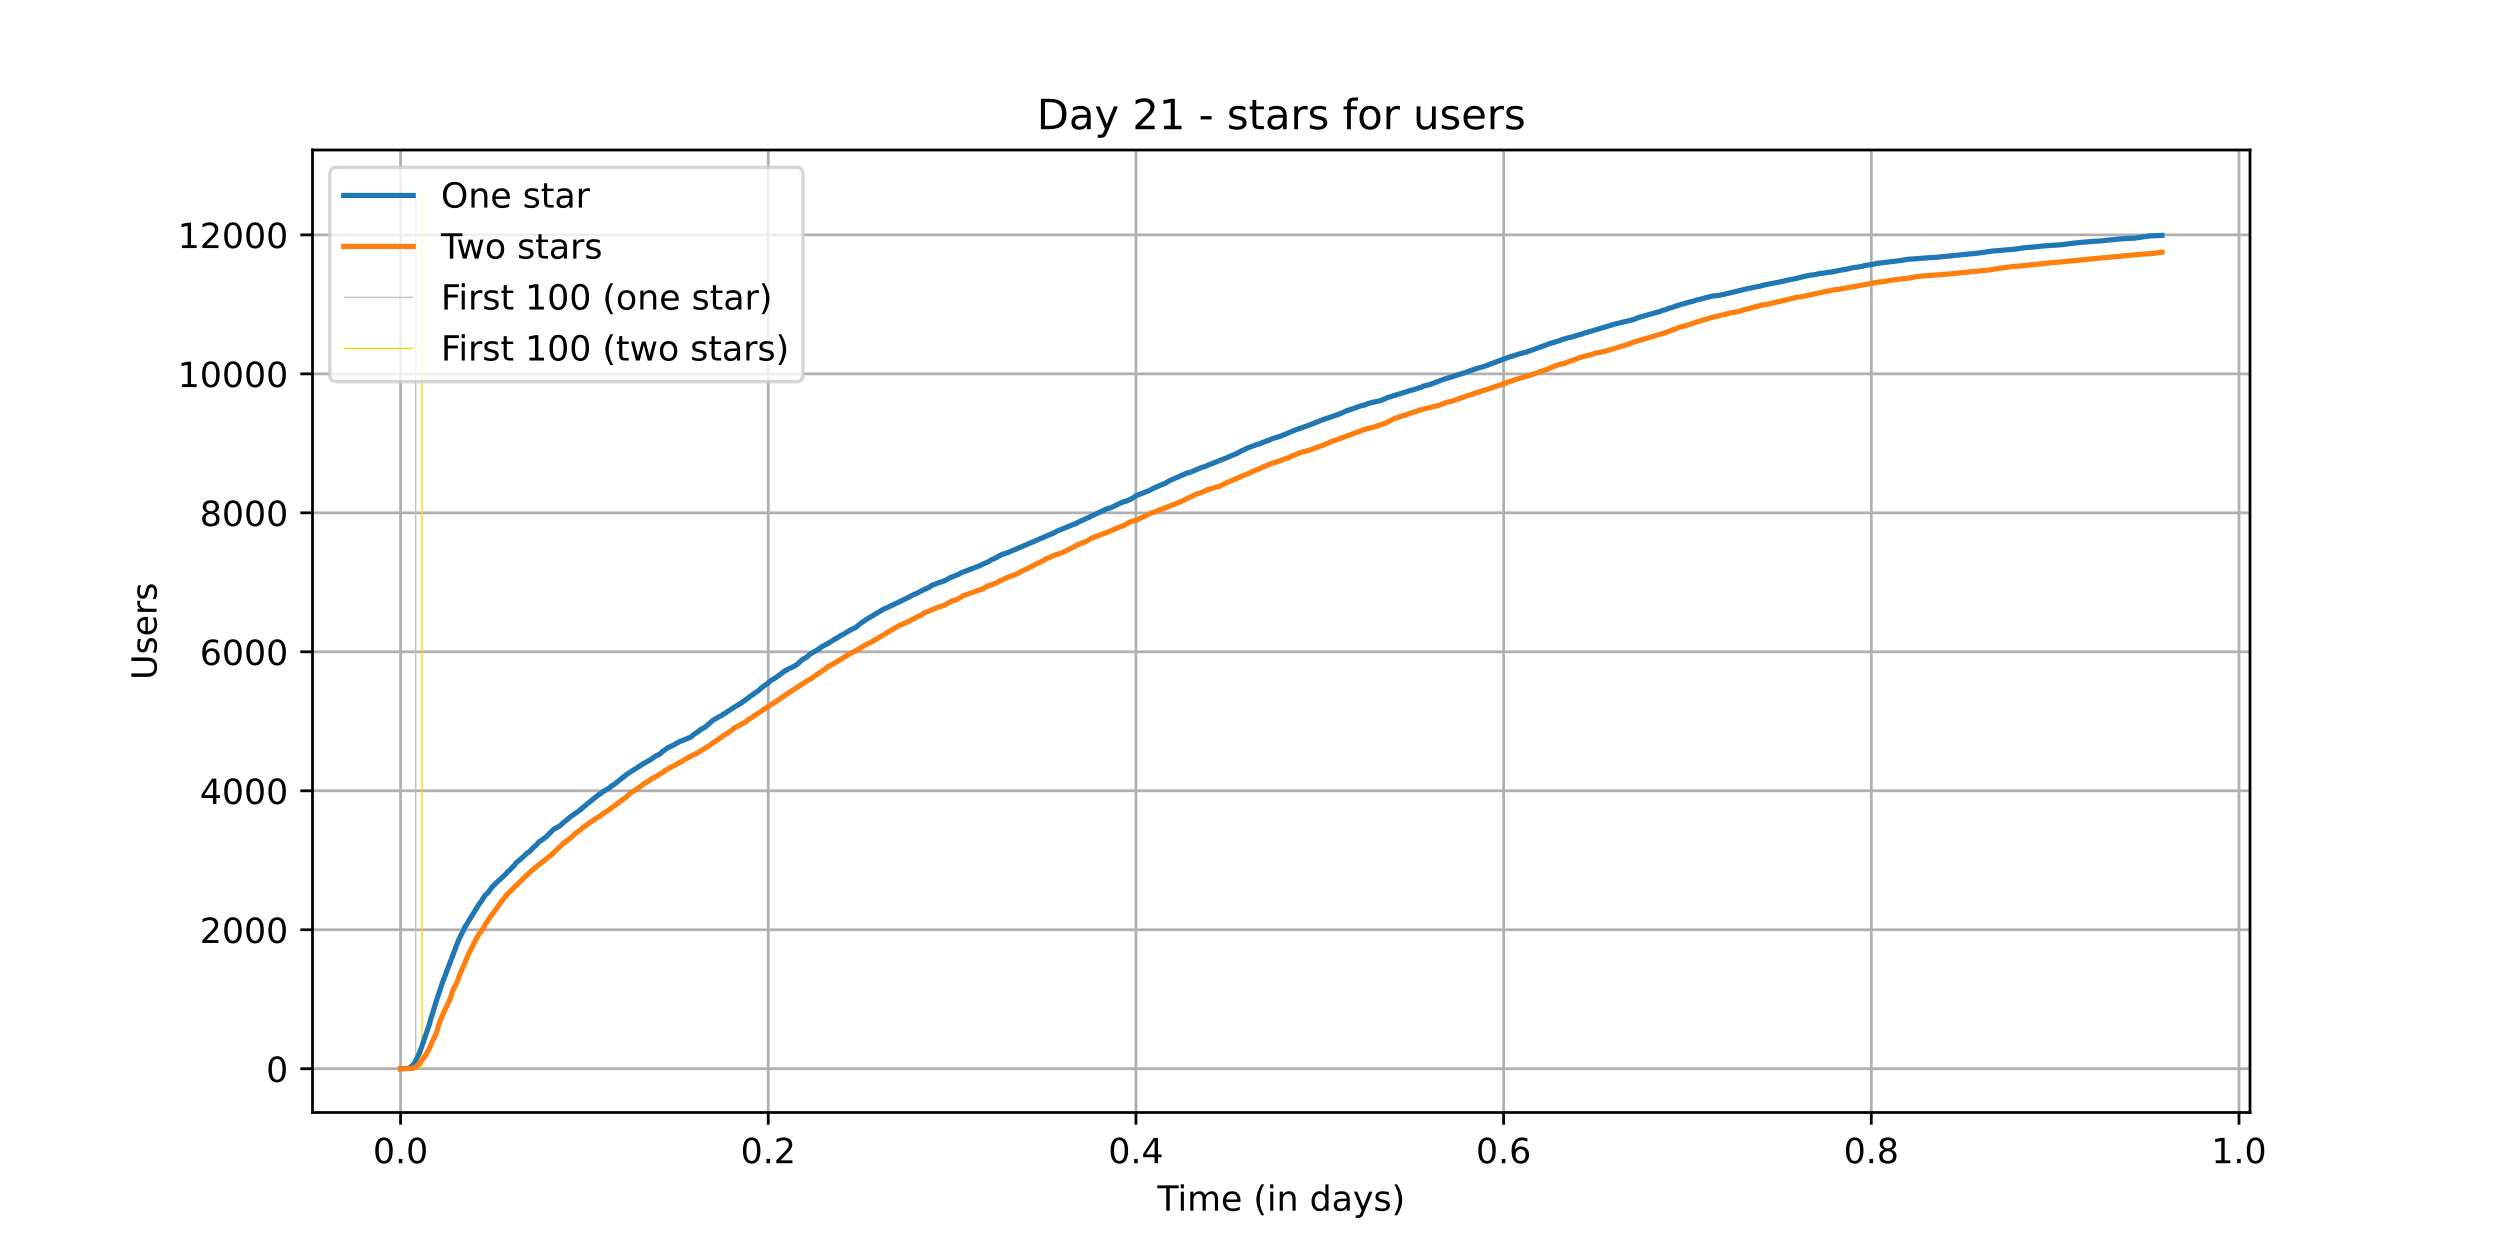 <?xml version="1.0" encoding="utf-8" standalone="no"?>
<!DOCTYPE svg PUBLIC "-//W3C//DTD SVG 1.1//EN"
  "http://www.w3.org/Graphics/SVG/1.1/DTD/svg11.dtd">
<!-- Created with matplotlib (https://matplotlib.org/) -->
<svg height="360pt" version="1.1" viewBox="0 0 720 360" width="720pt" xmlns="http://www.w3.org/2000/svg" xmlns:xlink="http://www.w3.org/1999/xlink">
 <defs>
  <style type="text/css">*{stroke-linecap:butt;stroke-linejoin:round;}</style>
 </defs>
 <g id="figure_1">
  <g id="patch_1">
   <path d="M 0 360 
L 720 360 
L 720 0 
L 0 0 
z
" style="fill:#ffffff;"/>
  </g>
  <g id="axes_1">
   <g id="patch_2">
    <path d="M 90 320.4 
L 648 320.4 
L 648 43.2 
L 90 43.2 
z
" style="fill:#ffffff;"/>
   </g>
   <g id="matplotlib.axis_1">
    <g id="xtick_1">
     <g id="line2d_1">
      <path clip-path="url(#pbc4f27cf1e)" d="M 115.364 320.4 
L 115.364 43.2 
" style="fill:none;stroke:#b0b0b0;stroke-linecap:square;stroke-width:0.8;"/>
     </g>
     <g id="line2d_2">
      <defs>
       <path d="M 0 0 
L 0 3.5 
" id="m65f0b32443" style="stroke:#000000;stroke-width:0.8;"/>
      </defs>
      <g>
       <use style="stroke:#000000;stroke-width:0.8;" x="115.364" xlink:href="#m65f0b32443" y="320.4"/>
      </g>
     </g>
     <g id="text_1">
      <!-- 0.0 -->
      <g transform="translate(107.412 334.998)scale(0.1 -0.1)">
       <defs>
        <path d="M 31.781 66.406 
Q 24.172 66.406 20.328 58.906 
Q 16.5 51.422 16.5 36.375 
Q 16.5 21.391 20.328 13.891 
Q 24.172 6.391 31.781 6.391 
Q 39.453 6.391 43.281 13.891 
Q 47.125 21.391 47.125 36.375 
Q 47.125 51.422 43.281 58.906 
Q 39.453 66.406 31.781 66.406 
z
M 31.781 74.219 
Q 44.047 74.219 50.516 64.516 
Q 56.984 54.828 56.984 36.375 
Q 56.984 17.969 50.516 8.266 
Q 44.047 -1.422 31.781 -1.422 
Q 19.531 -1.422 13.062 8.266 
Q 6.594 17.969 6.594 36.375 
Q 6.594 54.828 13.062 64.516 
Q 19.531 74.219 31.781 74.219 
z
" id="DejaVuSans-48"/>
        <path d="M 10.688 12.406 
L 21 12.406 
L 21 0 
L 10.688 0 
z
" id="DejaVuSans-46"/>
       </defs>
       <use xlink:href="#DejaVuSans-48"/>
       <use x="63.623" xlink:href="#DejaVuSans-46"/>
       <use x="95.41" xlink:href="#DejaVuSans-48"/>
      </g>
     </g>
    </g>
    <g id="xtick_2">
     <g id="line2d_3">
      <path clip-path="url(#pbc4f27cf1e)" d="M 221.256 320.4 
L 221.256 43.2 
" style="fill:none;stroke:#b0b0b0;stroke-linecap:square;stroke-width:0.8;"/>
     </g>
     <g id="line2d_4">
      <g>
       <use style="stroke:#000000;stroke-width:0.8;" x="221.256" xlink:href="#m65f0b32443" y="320.4"/>
      </g>
     </g>
     <g id="text_2">
      <!-- 0.2 -->
      <g transform="translate(213.305 334.998)scale(0.1 -0.1)">
       <defs>
        <path d="M 19.188 8.297 
L 53.609 8.297 
L 53.609 0 
L 7.328 0 
L 7.328 8.297 
Q 12.938 14.109 22.625 23.891 
Q 32.328 33.688 34.812 36.531 
Q 39.547 41.844 41.422 45.531 
Q 43.312 49.219 43.312 52.781 
Q 43.312 58.594 39.234 62.25 
Q 35.156 65.922 28.609 65.922 
Q 23.969 65.922 18.812 64.312 
Q 13.672 62.703 7.812 59.422 
L 7.812 69.391 
Q 13.766 71.781 18.938 73 
Q 24.125 74.219 28.422 74.219 
Q 39.75 74.219 46.484 68.547 
Q 53.219 62.891 53.219 53.422 
Q 53.219 48.922 51.531 44.891 
Q 49.859 40.875 45.406 35.406 
Q 44.188 33.984 37.641 27.219 
Q 31.109 20.453 19.188 8.297 
z
" id="DejaVuSans-50"/>
       </defs>
       <use xlink:href="#DejaVuSans-48"/>
       <use x="63.623" xlink:href="#DejaVuSans-46"/>
       <use x="95.41" xlink:href="#DejaVuSans-50"/>
      </g>
     </g>
    </g>
    <g id="xtick_3">
     <g id="line2d_5">
      <path clip-path="url(#pbc4f27cf1e)" d="M 327.149 320.4 
L 327.149 43.2 
" style="fill:none;stroke:#b0b0b0;stroke-linecap:square;stroke-width:0.8;"/>
     </g>
     <g id="line2d_6">
      <g>
       <use style="stroke:#000000;stroke-width:0.8;" x="327.149" xlink:href="#m65f0b32443" y="320.4"/>
      </g>
     </g>
     <g id="text_3">
      <!-- 0.4 -->
      <g transform="translate(319.197 334.998)scale(0.1 -0.1)">
       <defs>
        <path d="M 37.797 64.312 
L 12.891 25.391 
L 37.797 25.391 
z
M 35.203 72.906 
L 47.609 72.906 
L 47.609 25.391 
L 58.016 25.391 
L 58.016 17.188 
L 47.609 17.188 
L 47.609 0 
L 37.797 0 
L 37.797 17.188 
L 4.891 17.188 
L 4.891 26.703 
z
" id="DejaVuSans-52"/>
       </defs>
       <use xlink:href="#DejaVuSans-48"/>
       <use x="63.623" xlink:href="#DejaVuSans-46"/>
       <use x="95.41" xlink:href="#DejaVuSans-52"/>
      </g>
     </g>
    </g>
    <g id="xtick_4">
     <g id="line2d_7">
      <path clip-path="url(#pbc4f27cf1e)" d="M 433.041 320.4 
L 433.041 43.2 
" style="fill:none;stroke:#b0b0b0;stroke-linecap:square;stroke-width:0.8;"/>
     </g>
     <g id="line2d_8">
      <g>
       <use style="stroke:#000000;stroke-width:0.8;" x="433.041" xlink:href="#m65f0b32443" y="320.4"/>
      </g>
     </g>
     <g id="text_4">
      <!-- 0.6 -->
      <g transform="translate(425.089 334.998)scale(0.1 -0.1)">
       <defs>
        <path d="M 33.016 40.375 
Q 26.375 40.375 22.484 35.828 
Q 18.609 31.297 18.609 23.391 
Q 18.609 15.531 22.484 10.953 
Q 26.375 6.391 33.016 6.391 
Q 39.656 6.391 43.531 10.953 
Q 47.406 15.531 47.406 23.391 
Q 47.406 31.297 43.531 35.828 
Q 39.656 40.375 33.016 40.375 
z
M 52.594 71.297 
L 52.594 62.312 
Q 48.875 64.062 45.094 64.984 
Q 41.312 65.922 37.594 65.922 
Q 27.828 65.922 22.672 59.328 
Q 17.531 52.734 16.797 39.406 
Q 19.672 43.656 24.016 45.922 
Q 28.375 48.188 33.594 48.188 
Q 44.578 48.188 50.953 41.516 
Q 57.328 34.859 57.328 23.391 
Q 57.328 12.156 50.688 5.359 
Q 44.047 -1.422 33.016 -1.422 
Q 20.359 -1.422 13.672 8.266 
Q 6.984 17.969 6.984 36.375 
Q 6.984 53.656 15.188 63.938 
Q 23.391 74.219 37.203 74.219 
Q 40.922 74.219 44.703 73.484 
Q 48.484 72.75 52.594 71.297 
z
" id="DejaVuSans-54"/>
       </defs>
       <use xlink:href="#DejaVuSans-48"/>
       <use x="63.623" xlink:href="#DejaVuSans-46"/>
       <use x="95.41" xlink:href="#DejaVuSans-54"/>
      </g>
     </g>
    </g>
    <g id="xtick_5">
     <g id="line2d_9">
      <path clip-path="url(#pbc4f27cf1e)" d="M 538.934 320.4 
L 538.934 43.2 
" style="fill:none;stroke:#b0b0b0;stroke-linecap:square;stroke-width:0.8;"/>
     </g>
     <g id="line2d_10">
      <g>
       <use style="stroke:#000000;stroke-width:0.8;" x="538.934" xlink:href="#m65f0b32443" y="320.4"/>
      </g>
     </g>
     <g id="text_5">
      <!-- 0.8 -->
      <g transform="translate(530.982 334.998)scale(0.1 -0.1)">
       <defs>
        <path d="M 31.781 34.625 
Q 24.75 34.625 20.719 30.859 
Q 16.703 27.094 16.703 20.516 
Q 16.703 13.922 20.719 10.156 
Q 24.75 6.391 31.781 6.391 
Q 38.812 6.391 42.859 10.172 
Q 46.922 13.969 46.922 20.516 
Q 46.922 27.094 42.891 30.859 
Q 38.875 34.625 31.781 34.625 
z
M 21.922 38.812 
Q 15.578 40.375 12.031 44.719 
Q 8.5 49.078 8.5 55.328 
Q 8.5 64.062 14.719 69.141 
Q 20.953 74.219 31.781 74.219 
Q 42.672 74.219 48.875 69.141 
Q 55.078 64.062 55.078 55.328 
Q 55.078 49.078 51.531 44.719 
Q 48 40.375 41.703 38.812 
Q 48.828 37.156 52.797 32.312 
Q 56.781 27.484 56.781 20.516 
Q 56.781 9.906 50.312 4.234 
Q 43.844 -1.422 31.781 -1.422 
Q 19.734 -1.422 13.25 4.234 
Q 6.781 9.906 6.781 20.516 
Q 6.781 27.484 10.781 32.312 
Q 14.797 37.156 21.922 38.812 
z
M 18.312 54.391 
Q 18.312 48.734 21.844 45.562 
Q 25.391 42.391 31.781 42.391 
Q 38.141 42.391 41.719 45.562 
Q 45.312 48.734 45.312 54.391 
Q 45.312 60.062 41.719 63.234 
Q 38.141 66.406 31.781 66.406 
Q 25.391 66.406 21.844 63.234 
Q 18.312 60.062 18.312 54.391 
z
" id="DejaVuSans-56"/>
       </defs>
       <use xlink:href="#DejaVuSans-48"/>
       <use x="63.623" xlink:href="#DejaVuSans-46"/>
       <use x="95.41" xlink:href="#DejaVuSans-56"/>
      </g>
     </g>
    </g>
    <g id="xtick_6">
     <g id="line2d_11">
      <path clip-path="url(#pbc4f27cf1e)" d="M 644.826 320.4 
L 644.826 43.2 
" style="fill:none;stroke:#b0b0b0;stroke-linecap:square;stroke-width:0.8;"/>
     </g>
     <g id="line2d_12">
      <g>
       <use style="stroke:#000000;stroke-width:0.8;" x="644.826" xlink:href="#m65f0b32443" y="320.4"/>
      </g>
     </g>
     <g id="text_6">
      <!-- 1.0 -->
      <g transform="translate(636.874 334.998)scale(0.1 -0.1)">
       <defs>
        <path d="M 12.406 8.297 
L 28.516 8.297 
L 28.516 63.922 
L 10.984 60.406 
L 10.984 69.391 
L 28.422 72.906 
L 38.281 72.906 
L 38.281 8.297 
L 54.391 8.297 
L 54.391 0 
L 12.406 0 
z
" id="DejaVuSans-49"/>
       </defs>
       <use xlink:href="#DejaVuSans-49"/>
       <use x="63.623" xlink:href="#DejaVuSans-46"/>
       <use x="95.41" xlink:href="#DejaVuSans-48"/>
      </g>
     </g>
    </g>
    <g id="text_7">
     <!-- Time (in days) -->
     <g transform="translate(333.327 348.677)scale(0.1 -0.1)">
      <defs>
       <path d="M -0.297 72.906 
L 61.375 72.906 
L 61.375 64.594 
L 35.5 64.594 
L 35.5 0 
L 25.594 0 
L 25.594 64.594 
L -0.297 64.594 
z
" id="DejaVuSans-84"/>
       <path d="M 9.422 54.688 
L 18.406 54.688 
L 18.406 0 
L 9.422 0 
z
M 9.422 75.984 
L 18.406 75.984 
L 18.406 64.594 
L 9.422 64.594 
z
" id="DejaVuSans-105"/>
       <path d="M 52 44.188 
Q 55.375 50.25 60.062 53.125 
Q 64.75 56 71.094 56 
Q 79.641 56 84.281 50.016 
Q 88.922 44.047 88.922 33.016 
L 88.922 0 
L 79.891 0 
L 79.891 32.719 
Q 79.891 40.578 77.094 44.375 
Q 74.312 48.188 68.609 48.188 
Q 61.625 48.188 57.562 43.547 
Q 53.516 38.922 53.516 30.906 
L 53.516 0 
L 44.484 0 
L 44.484 32.719 
Q 44.484 40.625 41.703 44.406 
Q 38.922 48.188 33.109 48.188 
Q 26.219 48.188 22.156 43.531 
Q 18.109 38.875 18.109 30.906 
L 18.109 0 
L 9.078 0 
L 9.078 54.688 
L 18.109 54.688 
L 18.109 46.188 
Q 21.188 51.219 25.484 53.609 
Q 29.781 56 35.688 56 
Q 41.656 56 45.828 52.969 
Q 50 49.953 52 44.188 
z
" id="DejaVuSans-109"/>
       <path d="M 56.203 29.594 
L 56.203 25.203 
L 14.891 25.203 
Q 15.484 15.922 20.484 11.062 
Q 25.484 6.203 34.422 6.203 
Q 39.594 6.203 44.453 7.469 
Q 49.312 8.734 54.109 11.281 
L 54.109 2.781 
Q 49.266 0.734 44.188 -0.344 
Q 39.109 -1.422 33.891 -1.422 
Q 20.797 -1.422 13.156 6.188 
Q 5.516 13.812 5.516 26.812 
Q 5.516 40.234 12.766 48.109 
Q 20.016 56 32.328 56 
Q 43.359 56 49.781 48.891 
Q 56.203 41.797 56.203 29.594 
z
M 47.219 32.234 
Q 47.125 39.594 43.094 43.984 
Q 39.062 48.391 32.422 48.391 
Q 24.906 48.391 20.391 44.141 
Q 15.875 39.891 15.188 32.172 
z
" id="DejaVuSans-101"/>
       <path id="DejaVuSans-32"/>
       <path d="M 31 75.875 
Q 24.469 64.656 21.281 53.656 
Q 18.109 42.672 18.109 31.391 
Q 18.109 20.125 21.312 9.062 
Q 24.516 -2 31 -13.188 
L 23.188 -13.188 
Q 15.875 -1.703 12.234 9.375 
Q 8.594 20.453 8.594 31.391 
Q 8.594 42.281 12.203 53.312 
Q 15.828 64.359 23.188 75.875 
z
" id="DejaVuSans-40"/>
       <path d="M 54.891 33.016 
L 54.891 0 
L 45.906 0 
L 45.906 32.719 
Q 45.906 40.484 42.875 44.328 
Q 39.844 48.188 33.797 48.188 
Q 26.516 48.188 22.312 43.547 
Q 18.109 38.922 18.109 30.906 
L 18.109 0 
L 9.078 0 
L 9.078 54.688 
L 18.109 54.688 
L 18.109 46.188 
Q 21.344 51.125 25.703 53.562 
Q 30.078 56 35.797 56 
Q 45.219 56 50.047 50.172 
Q 54.891 44.344 54.891 33.016 
z
" id="DejaVuSans-110"/>
       <path d="M 45.406 46.391 
L 45.406 75.984 
L 54.391 75.984 
L 54.391 0 
L 45.406 0 
L 45.406 8.203 
Q 42.578 3.328 38.25 0.953 
Q 33.938 -1.422 27.875 -1.422 
Q 17.969 -1.422 11.734 6.484 
Q 5.516 14.406 5.516 27.297 
Q 5.516 40.188 11.734 48.094 
Q 17.969 56 27.875 56 
Q 33.938 56 38.25 53.625 
Q 42.578 51.266 45.406 46.391 
z
M 14.797 27.297 
Q 14.797 17.391 18.875 11.75 
Q 22.953 6.109 30.078 6.109 
Q 37.203 6.109 41.297 11.75 
Q 45.406 17.391 45.406 27.297 
Q 45.406 37.203 41.297 42.844 
Q 37.203 48.484 30.078 48.484 
Q 22.953 48.484 18.875 42.844 
Q 14.797 37.203 14.797 27.297 
z
" id="DejaVuSans-100"/>
       <path d="M 34.281 27.484 
Q 23.391 27.484 19.188 25 
Q 14.984 22.516 14.984 16.5 
Q 14.984 11.719 18.141 8.906 
Q 21.297 6.109 26.703 6.109 
Q 34.188 6.109 38.703 11.406 
Q 43.219 16.703 43.219 25.484 
L 43.219 27.484 
z
M 52.203 31.203 
L 52.203 0 
L 43.219 0 
L 43.219 8.297 
Q 40.141 3.328 35.547 0.953 
Q 30.953 -1.422 24.312 -1.422 
Q 15.922 -1.422 10.953 3.297 
Q 6 8.016 6 15.922 
Q 6 25.141 12.172 29.828 
Q 18.359 34.516 30.609 34.516 
L 43.219 34.516 
L 43.219 35.406 
Q 43.219 41.609 39.141 45 
Q 35.062 48.391 27.688 48.391 
Q 23 48.391 18.547 47.266 
Q 14.109 46.141 10.016 43.891 
L 10.016 52.203 
Q 14.938 54.109 19.578 55.047 
Q 24.219 56 28.609 56 
Q 40.484 56 46.344 49.844 
Q 52.203 43.703 52.203 31.203 
z
" id="DejaVuSans-97"/>
       <path d="M 32.172 -5.078 
Q 28.375 -14.844 24.75 -17.812 
Q 21.141 -20.797 15.094 -20.797 
L 7.906 -20.797 
L 7.906 -13.281 
L 13.188 -13.281 
Q 16.891 -13.281 18.938 -11.516 
Q 21 -9.766 23.484 -3.219 
L 25.094 0.875 
L 2.984 54.688 
L 12.5 54.688 
L 29.594 11.922 
L 46.688 54.688 
L 56.203 54.688 
z
" id="DejaVuSans-121"/>
       <path d="M 44.281 53.078 
L 44.281 44.578 
Q 40.484 46.531 36.375 47.5 
Q 32.281 48.484 27.875 48.484 
Q 21.188 48.484 17.844 46.438 
Q 14.5 44.391 14.5 40.281 
Q 14.5 37.156 16.891 35.375 
Q 19.281 33.594 26.516 31.984 
L 29.594 31.297 
Q 39.156 29.25 43.188 25.516 
Q 47.219 21.781 47.219 15.094 
Q 47.219 7.469 41.188 3.016 
Q 35.156 -1.422 24.609 -1.422 
Q 20.219 -1.422 15.453 -0.562 
Q 10.688 0.297 5.422 2 
L 5.422 11.281 
Q 10.406 8.688 15.234 7.391 
Q 20.062 6.109 24.812 6.109 
Q 31.156 6.109 34.562 8.281 
Q 37.984 10.453 37.984 14.406 
Q 37.984 18.062 35.516 20.016 
Q 33.062 21.969 24.703 23.781 
L 21.578 24.516 
Q 13.234 26.266 9.516 29.906 
Q 5.812 33.547 5.812 39.891 
Q 5.812 47.609 11.281 51.797 
Q 16.75 56 26.812 56 
Q 31.781 56 36.172 55.266 
Q 40.578 54.547 44.281 53.078 
z
" id="DejaVuSans-115"/>
       <path d="M 8.016 75.875 
L 15.828 75.875 
Q 23.141 64.359 26.781 53.312 
Q 30.422 42.281 30.422 31.391 
Q 30.422 20.453 26.781 9.375 
Q 23.141 -1.703 15.828 -13.188 
L 8.016 -13.188 
Q 14.5 -2 17.703 9.062 
Q 20.906 20.125 20.906 31.391 
Q 20.906 42.672 17.703 53.656 
Q 14.5 64.656 8.016 75.875 
z
" id="DejaVuSans-41"/>
      </defs>
      <use xlink:href="#DejaVuSans-84"/>
      <use x="57.959" xlink:href="#DejaVuSans-105"/>
      <use x="85.742" xlink:href="#DejaVuSans-109"/>
      <use x="183.154" xlink:href="#DejaVuSans-101"/>
      <use x="244.678" xlink:href="#DejaVuSans-32"/>
      <use x="276.465" xlink:href="#DejaVuSans-40"/>
      <use x="315.479" xlink:href="#DejaVuSans-105"/>
      <use x="343.262" xlink:href="#DejaVuSans-110"/>
      <use x="406.641" xlink:href="#DejaVuSans-32"/>
      <use x="438.428" xlink:href="#DejaVuSans-100"/>
      <use x="501.904" xlink:href="#DejaVuSans-97"/>
      <use x="563.184" xlink:href="#DejaVuSans-121"/>
      <use x="622.363" xlink:href="#DejaVuSans-115"/>
      <use x="674.463" xlink:href="#DejaVuSans-41"/>
     </g>
    </g>
   </g>
   <g id="matplotlib.axis_2">
    <g id="ytick_1">
     <g id="line2d_13">
      <path clip-path="url(#pbc4f27cf1e)" d="M 90 307.8 
L 648 307.8 
" style="fill:none;stroke:#b0b0b0;stroke-linecap:square;stroke-width:0.8;"/>
     </g>
     <g id="line2d_14">
      <defs>
       <path d="M 0 0 
L -3.5 0 
" id="mf714395810" style="stroke:#000000;stroke-width:0.8;"/>
      </defs>
      <g>
       <use style="stroke:#000000;stroke-width:0.8;" x="90" xlink:href="#mf714395810" y="307.8"/>
      </g>
     </g>
     <g id="text_8">
      <!-- 0 -->
      <g transform="translate(76.638 311.599)scale(0.1 -0.1)">
       <use xlink:href="#DejaVuSans-48"/>
      </g>
     </g>
    </g>
    <g id="ytick_2">
     <g id="line2d_15">
      <path clip-path="url(#pbc4f27cf1e)" d="M 90 267.773 
L 648 267.773 
" style="fill:none;stroke:#b0b0b0;stroke-linecap:square;stroke-width:0.8;"/>
     </g>
     <g id="line2d_16">
      <g>
       <use style="stroke:#000000;stroke-width:0.8;" x="90" xlink:href="#mf714395810" y="267.773"/>
      </g>
     </g>
     <g id="text_9">
      <!-- 2000 -->
      <g transform="translate(57.55 271.573)scale(0.1 -0.1)">
       <use xlink:href="#DejaVuSans-50"/>
       <use x="63.623" xlink:href="#DejaVuSans-48"/>
       <use x="127.246" xlink:href="#DejaVuSans-48"/>
       <use x="190.869" xlink:href="#DejaVuSans-48"/>
      </g>
     </g>
    </g>
    <g id="ytick_3">
     <g id="line2d_17">
      <path clip-path="url(#pbc4f27cf1e)" d="M 90 227.747 
L 648 227.747 
" style="fill:none;stroke:#b0b0b0;stroke-linecap:square;stroke-width:0.8;"/>
     </g>
     <g id="line2d_18">
      <g>
       <use style="stroke:#000000;stroke-width:0.8;" x="90" xlink:href="#mf714395810" y="227.747"/>
      </g>
     </g>
     <g id="text_10">
      <!-- 4000 -->
      <g transform="translate(57.55 231.546)scale(0.1 -0.1)">
       <use xlink:href="#DejaVuSans-52"/>
       <use x="63.623" xlink:href="#DejaVuSans-48"/>
       <use x="127.246" xlink:href="#DejaVuSans-48"/>
       <use x="190.869" xlink:href="#DejaVuSans-48"/>
      </g>
     </g>
    </g>
    <g id="ytick_4">
     <g id="line2d_19">
      <path clip-path="url(#pbc4f27cf1e)" d="M 90 187.72 
L 648 187.72 
" style="fill:none;stroke:#b0b0b0;stroke-linecap:square;stroke-width:0.8;"/>
     </g>
     <g id="line2d_20">
      <g>
       <use style="stroke:#000000;stroke-width:0.8;" x="90" xlink:href="#mf714395810" y="187.72"/>
      </g>
     </g>
     <g id="text_11">
      <!-- 6000 -->
      <g transform="translate(57.55 191.519)scale(0.1 -0.1)">
       <use xlink:href="#DejaVuSans-54"/>
       <use x="63.623" xlink:href="#DejaVuSans-48"/>
       <use x="127.246" xlink:href="#DejaVuSans-48"/>
       <use x="190.869" xlink:href="#DejaVuSans-48"/>
      </g>
     </g>
    </g>
    <g id="ytick_5">
     <g id="line2d_21">
      <path clip-path="url(#pbc4f27cf1e)" d="M 90 147.693 
L 648 147.693 
" style="fill:none;stroke:#b0b0b0;stroke-linecap:square;stroke-width:0.8;"/>
     </g>
     <g id="line2d_22">
      <g>
       <use style="stroke:#000000;stroke-width:0.8;" x="90" xlink:href="#mf714395810" y="147.693"/>
      </g>
     </g>
     <g id="text_12">
      <!-- 8000 -->
      <g transform="translate(57.55 151.492)scale(0.1 -0.1)">
       <use xlink:href="#DejaVuSans-56"/>
       <use x="63.623" xlink:href="#DejaVuSans-48"/>
       <use x="127.246" xlink:href="#DejaVuSans-48"/>
       <use x="190.869" xlink:href="#DejaVuSans-48"/>
      </g>
     </g>
    </g>
    <g id="ytick_6">
     <g id="line2d_23">
      <path clip-path="url(#pbc4f27cf1e)" d="M 90 107.667 
L 648 107.667 
" style="fill:none;stroke:#b0b0b0;stroke-linecap:square;stroke-width:0.8;"/>
     </g>
     <g id="line2d_24">
      <g>
       <use style="stroke:#000000;stroke-width:0.8;" x="90" xlink:href="#mf714395810" y="107.667"/>
      </g>
     </g>
     <g id="text_13">
      <!-- 10000 -->
      <g transform="translate(51.188 111.466)scale(0.1 -0.1)">
       <use xlink:href="#DejaVuSans-49"/>
       <use x="63.623" xlink:href="#DejaVuSans-48"/>
       <use x="127.246" xlink:href="#DejaVuSans-48"/>
       <use x="190.869" xlink:href="#DejaVuSans-48"/>
       <use x="254.492" xlink:href="#DejaVuSans-48"/>
      </g>
     </g>
    </g>
    <g id="ytick_7">
     <g id="line2d_25">
      <path clip-path="url(#pbc4f27cf1e)" d="M 90 67.64 
L 648 67.64 
" style="fill:none;stroke:#b0b0b0;stroke-linecap:square;stroke-width:0.8;"/>
     </g>
     <g id="line2d_26">
      <g>
       <use style="stroke:#000000;stroke-width:0.8;" x="90" xlink:href="#mf714395810" y="67.64"/>
      </g>
     </g>
     <g id="text_14">
      <!-- 12000 -->
      <g transform="translate(51.188 71.439)scale(0.1 -0.1)">
       <use xlink:href="#DejaVuSans-49"/>
       <use x="63.623" xlink:href="#DejaVuSans-50"/>
       <use x="127.246" xlink:href="#DejaVuSans-48"/>
       <use x="190.869" xlink:href="#DejaVuSans-48"/>
       <use x="254.492" xlink:href="#DejaVuSans-48"/>
      </g>
     </g>
    </g>
    <g id="text_15">
     <!-- Users -->
     <g transform="translate(45.108 195.801)rotate(-90)scale(0.1 -0.1)">
      <defs>
       <path d="M 8.688 72.906 
L 18.609 72.906 
L 18.609 28.609 
Q 18.609 16.891 22.844 11.734 
Q 27.094 6.594 36.625 6.594 
Q 46.094 6.594 50.344 11.734 
Q 54.594 16.891 54.594 28.609 
L 54.594 72.906 
L 64.5 72.906 
L 64.5 27.391 
Q 64.5 13.141 57.438 5.859 
Q 50.391 -1.422 36.625 -1.422 
Q 22.797 -1.422 15.734 5.859 
Q 8.688 13.141 8.688 27.391 
z
" id="DejaVuSans-85"/>
       <path d="M 41.109 46.297 
Q 39.594 47.172 37.812 47.578 
Q 36.031 48 33.891 48 
Q 26.266 48 22.188 43.047 
Q 18.109 38.094 18.109 28.812 
L 18.109 0 
L 9.078 0 
L 9.078 54.688 
L 18.109 54.688 
L 18.109 46.188 
Q 20.953 51.172 25.484 53.578 
Q 30.031 56 36.531 56 
Q 37.453 56 38.578 55.875 
Q 39.703 55.766 41.062 55.516 
z
" id="DejaVuSans-114"/>
      </defs>
      <use xlink:href="#DejaVuSans-85"/>
      <use x="73.193" xlink:href="#DejaVuSans-115"/>
      <use x="125.293" xlink:href="#DejaVuSans-101"/>
      <use x="186.816" xlink:href="#DejaVuSans-114"/>
      <use x="227.93" xlink:href="#DejaVuSans-115"/>
     </g>
    </g>
   </g>
   <g id="LineCollection_1">
    <path clip-path="url(#pbc4f27cf1e)" d="M 119.708 307.8 
L 119.708 55.8 
" style="fill:none;stroke:#c0c0c0;stroke-width:0.4;"/>
   </g>
   <g id="LineCollection_2">
    <path clip-path="url(#pbc4f27cf1e)" d="M 121.528 307.8 
L 121.528 55.8 
" style="fill:none;stroke:#ffd700;stroke-width:0.4;"/>
   </g>
   <g id="line2d_27">
    <path clip-path="url(#pbc4f27cf1e)" d="M 115.364 307.8 
L 117.521 307.7 
L 117.882 307.62 
L 118.979 306.659 
L 119.341 306.199 
L 120.438 304.058 
L 121.161 302.296 
L 123.716 294.831 
L 124.078 293.33 
L 124.445 292.33 
L 125.536 288.687 
L 127.356 283.184 
L 131.37 272.577 
L 132.099 270.735 
L 132.829 269.174 
L 133.558 267.813 
L 133.919 266.893 
L 134.287 266.412 
L 135.378 264.591 
L 137.927 260.468 
L 138.656 259.528 
L 139.753 257.767 
L 140.482 257.126 
L 141.941 255.225 
L 142.664 254.544 
L 143.393 253.824 
L 145.581 251.803 
L 146.31 250.962 
L 146.678 250.742 
L 147.769 249.541 
L 148.13 249.221 
L 148.859 248.28 
L 149.589 247.72 
L 151.409 246.099 
L 151.776 245.699 
L 152.506 245.258 
L 153.596 244.098 
L 154.326 243.477 
L 155.416 242.256 
L 155.784 242.136 
L 157.243 241.035 
L 159.424 238.874 
L 161.25 237.833 
L 161.98 237.153 
L 163.07 236.272 
L 164.161 235.332 
L 164.89 234.811 
L 166.717 233.55 
L 169.627 231.109 
L 172.544 228.767 
L 172.906 228.607 
L 173.635 228.007 
L 174.364 227.607 
L 175.094 227.146 
L 175.461 227.006 
L 175.823 226.606 
L 177.281 225.605 
L 180.56 222.983 
L 185.658 219.701 
L 186.026 219.561 
L 186.755 219.081 
L 187.117 218.961 
L 188.575 217.9 
L 189.305 217.48 
L 189.666 217.4 
L 190.395 216.879 
L 190.763 216.419 
L 191.492 215.959 
L 192.221 215.418 
L 194.041 214.538 
L 195.5 213.697 
L 198.778 212.356 
L 199.14 212.136 
L 199.869 211.476 
L 200.966 210.755 
L 201.328 210.595 
L 201.689 210.135 
L 203.148 209.354 
L 205.335 207.433 
L 207.155 206.372 
L 207.885 206.052 
L 208.252 205.672 
L 208.614 205.552 
L 211.531 203.611 
L 212.989 202.77 
L 215.171 201.249 
L 215.9 200.649 
L 216.629 200.148 
L 216.997 199.968 
L 217.359 199.588 
L 218.456 198.927 
L 219.179 198.167 
L 220.637 197.106 
L 221.005 196.926 
L 222.096 195.925 
L 223.186 195.325 
L 226.103 193.184 
L 226.833 192.823 
L 227.2 192.543 
L 227.923 192.323 
L 228.653 191.883 
L 229.382 191.502 
L 231.233 189.841 
L 231.962 189.461 
L 232.329 189.261 
L 233.059 188.581 
L 234.149 187.88 
L 235.608 187.06 
L 236.699 186.239 
L 237.796 185.679 
L 239.248 184.818 
L 239.977 184.358 
L 240.345 184.098 
L 240.706 183.997 
L 241.074 183.677 
L 241.436 183.537 
L 241.803 183.217 
L 242.894 182.677 
L 243.985 181.976 
L 245.082 181.356 
L 246.54 180.635 
L 248.36 179.154 
L 249.451 178.434 
L 254.556 175.372 
L 255.285 175.112 
L 260.751 172.47 
L 261.481 172.13 
L 262.939 171.329 
L 263.668 171.049 
L 266.218 169.748 
L 267.676 169.108 
L 268.405 168.547 
L 269.134 168.327 
L 270.225 167.847 
L 272.051 167.266 
L 272.775 166.866 
L 273.504 166.426 
L 274.601 166.005 
L 275.33 165.725 
L 276.059 165.425 
L 276.782 164.985 
L 282.248 162.883 
L 282.978 162.503 
L 284.436 161.883 
L 285.527 161.242 
L 286.985 160.582 
L 287.715 160.082 
L 288.082 159.981 
L 288.444 159.721 
L 290.264 159.141 
L 292.819 158.06 
L 302.287 153.977 
L 303.016 153.737 
L 303.746 153.337 
L 304.836 152.757 
L 305.566 152.496 
L 309.573 150.855 
L 309.941 150.795 
L 310.303 150.475 
L 311.761 149.835 
L 317.589 147.093 
L 317.957 146.953 
L 318.318 146.693 
L 320.138 146.152 
L 322.693 144.871 
L 323.055 144.791 
L 323.423 144.571 
L 324.514 144.291 
L 326.334 143.39 
L 327.063 142.81 
L 331.071 141.249 
L 331.8 140.809 
L 333.258 140.168 
L 334.349 139.668 
L 335.446 139.268 
L 336.898 138.387 
L 342.003 136.186 
L 342.364 136.146 
L 343.094 135.885 
L 345.643 134.805 
L 346.372 134.524 
L 347.101 134.384 
L 347.831 133.984 
L 349.289 133.424 
L 352.206 132.243 
L 353.297 131.843 
L 354.026 131.502 
L 356.214 130.602 
L 357.666 129.761 
L 358.034 129.661 
L 359.125 129.081 
L 362.403 127.88 
L 362.771 127.86 
L 363.5 127.48 
L 364.591 127.08 
L 364.959 126.859 
L 365.32 126.859 
L 365.688 126.719 
L 366.049 126.459 
L 368.966 125.559 
L 372.974 123.877 
L 377.343 122.316 
L 380.622 120.995 
L 385.726 119.254 
L 387.914 118.274 
L 389.367 117.793 
L 392.283 116.753 
L 392.651 116.753 
L 394.104 116.172 
L 397.75 115.332 
L 399.57 114.511 
L 404.674 112.95 
L 405.404 112.73 
L 406.494 112.33 
L 406.862 112.33 
L 408.321 111.829 
L 409.411 111.489 
L 409.773 111.269 
L 411.961 110.689 
L 413.787 110.008 
L 415.239 109.428 
L 415.968 109.188 
L 421.441 107.466 
L 422.17 107.246 
L 422.893 106.986 
L 423.622 106.686 
L 424.719 106.326 
L 425.448 106.086 
L 427.268 105.585 
L 434.922 102.723 
L 435.652 102.563 
L 436.381 102.303 
L 437.839 101.823 
L 439.298 101.502 
L 440.756 100.982 
L 444.764 99.541 
L 446.59 98.841 
L 447.319 98.701 
L 449.507 97.96 
L 450.236 97.7 
L 450.966 97.48 
L 452.056 97.2 
L 452.786 97.039 
L 453.882 96.679 
L 455.341 96.259 
L 456.432 95.879 
L 457.161 95.699 
L 461.169 94.498 
L 464.815 93.397 
L 469.558 92.256 
L 471.016 91.836 
L 471.746 91.476 
L 472.475 91.296 
L 473.572 90.975 
L 474.663 90.655 
L 476.85 90.035 
L 477.941 89.775 
L 478.67 89.434 
L 479.767 89.174 
L 480.497 88.814 
L 481.587 88.554 
L 482.317 88.254 
L 483.407 87.913 
L 486.692 86.953 
L 487.783 86.713 
L 488.512 86.412 
L 489.971 86.112 
L 490.7 85.892 
L 491.429 85.692 
L 493.249 85.252 
L 495.075 85.072 
L 496.895 84.671 
L 501.638 83.53 
L 502.368 83.35 
L 503.458 83.09 
L 504.188 82.97 
L 505.646 82.65 
L 506.743 82.47 
L 508.201 82.049 
L 511.112 81.489 
L 512.209 81.289 
L 513.668 80.969 
L 515.488 80.548 
L 516.946 80.288 
L 519.863 79.548 
L 521.322 79.248 
L 522.412 79.148 
L 524.238 78.747 
L 524.968 78.707 
L 526.42 78.427 
L 527.517 78.327 
L 530.434 77.747 
L 531.525 77.587 
L 533.712 77.086 
L 535.532 76.846 
L 535.9 76.726 
L 536.262 76.726 
L 536.991 76.466 
L 539.179 76.166 
L 540.637 75.845 
L 547.562 75.005 
L 549.382 74.685 
L 554.848 74.284 
L 555.945 74.184 
L 557.765 74.104 
L 559.591 73.904 
L 567.974 73.064 
L 569.065 72.983 
L 573.808 72.303 
L 576.357 72.103 
L 577.087 72.023 
L 580.004 71.783 
L 583.282 71.322 
L 586.561 71.062 
L 588.387 70.842 
L 589.845 70.742 
L 590.574 70.682 
L 592.395 70.582 
L 593.853 70.462 
L 594.582 70.362 
L 596.035 70.182 
L 596.764 70.082 
L 598.59 69.881 
L 602.959 69.501 
L 604.779 69.401 
L 606.238 69.261 
L 606.967 69.161 
L 608.064 69.061 
L 610.245 68.841 
L 612.801 68.661 
L 614.621 68.601 
L 618.99 67.96 
L 622.636 67.8 
L 622.636 67.8 
" style="fill:none;stroke:#1f77b4;stroke-linecap:square;stroke-width:1.5;"/>
   </g>
   <g id="line2d_28">
    <path clip-path="url(#pbc4f27cf1e)" d="M 115.364 307.8 
L 118.611 307.7 
L 119.341 307.56 
L 120.07 306.959 
L 120.438 306.739 
L 121.528 305.438 
L 122.619 303.917 
L 123.716 301.796 
L 124.807 299.354 
L 125.536 297.893 
L 126.627 294.311 
L 127.356 292.63 
L 128.085 290.929 
L 129.182 288.707 
L 129.912 286.926 
L 130.279 285.545 
L 131.738 282.603 
L 132.467 280.522 
L 133.919 277.24 
L 135.016 274.558 
L 137.204 270.315 
L 137.927 269.054 
L 139.024 267.613 
L 139.386 267.013 
L 139.753 266.172 
L 140.115 265.752 
L 140.844 264.551 
L 143.032 261.629 
L 144.123 260.008 
L 145.949 257.747 
L 147.039 256.646 
L 147.769 255.885 
L 149.227 254.484 
L 151.409 252.343 
L 153.235 250.642 
L 153.596 250.382 
L 153.964 249.941 
L 154.326 249.781 
L 155.055 249.161 
L 159.063 245.979 
L 160.521 244.518 
L 161.612 243.537 
L 162.341 242.777 
L 163.438 242.016 
L 164.89 240.815 
L 165.62 240.075 
L 167.078 239.054 
L 167.807 238.374 
L 168.537 237.913 
L 169.627 237.093 
L 170.724 236.312 
L 171.454 235.852 
L 171.815 235.552 
L 172.544 235.232 
L 174.003 234.091 
L 174.732 233.711 
L 175.823 232.87 
L 180.56 229.388 
L 181.651 228.367 
L 183.477 227.206 
L 184.568 226.426 
L 185.297 225.825 
L 187.117 224.725 
L 187.484 224.364 
L 188.575 223.864 
L 189.666 223.164 
L 190.763 222.523 
L 191.125 222.303 
L 191.492 221.903 
L 192.583 221.362 
L 193.674 220.702 
L 194.041 220.602 
L 195.862 219.501 
L 196.229 219.381 
L 196.958 218.861 
L 199.869 217.3 
L 200.598 216.999 
L 204.606 214.518 
L 204.974 214.118 
L 205.335 213.957 
L 206.065 213.477 
L 208.614 211.676 
L 209.343 211.276 
L 210.802 210.235 
L 211.531 209.615 
L 212.622 209.074 
L 213.351 208.614 
L 214.809 207.913 
L 215.539 207.233 
L 216.629 206.593 
L 217.359 206.052 
L 218.088 205.592 
L 222.096 202.89 
L 222.825 202.51 
L 226.833 199.748 
L 233.059 195.705 
L 233.42 195.625 
L 234.511 194.805 
L 236.337 193.524 
L 236.699 193.344 
L 237.066 193.023 
L 237.428 192.883 
L 238.525 191.943 
L 238.886 191.843 
L 239.616 191.362 
L 240.706 190.782 
L 244.353 188.52 
L 246.902 187.18 
L 247.993 186.479 
L 250.18 185.238 
L 250.548 185.158 
L 258.931 180.155 
L 261.481 179.094 
L 264.759 177.353 
L 265.488 177.093 
L 266.218 176.452 
L 268.038 175.812 
L 269.134 175.272 
L 272.051 174.271 
L 272.775 173.831 
L 273.504 173.45 
L 274.233 172.99 
L 275.33 172.81 
L 276.782 171.969 
L 277.15 171.669 
L 280.428 170.508 
L 283.345 169.448 
L 284.075 168.947 
L 287.353 167.727 
L 287.715 167.406 
L 288.812 166.946 
L 290.264 166.226 
L 290.993 166.005 
L 293.181 165.145 
L 293.91 164.705 
L 295.001 164.104 
L 295.369 164.004 
L 296.459 163.464 
L 297.55 162.903 
L 298.279 162.503 
L 299.009 162.203 
L 300.467 161.442 
L 301.196 160.982 
L 304.113 159.741 
L 304.836 159.541 
L 305.566 159.281 
L 306.295 159.001 
L 309.941 157.16 
L 310.303 156.899 
L 311.4 156.479 
L 312.129 156.239 
L 312.852 155.919 
L 314.31 155.018 
L 314.678 154.958 
L 315.407 154.498 
L 315.769 154.478 
L 316.86 154.037 
L 319.415 153.117 
L 320.506 152.597 
L 321.235 152.336 
L 322.693 151.676 
L 323.784 151.276 
L 325.604 150.255 
L 326.334 150.075 
L 327.792 149.615 
L 328.521 149.194 
L 331.8 147.653 
L 332.529 147.473 
L 333.62 146.913 
L 334.349 146.713 
L 335.078 146.472 
L 336.169 145.992 
L 336.537 145.912 
L 337.266 145.552 
L 337.995 145.332 
L 339.086 144.851 
L 340.906 144.091 
L 342.364 143.33 
L 343.823 142.67 
L 344.914 142.19 
L 347.101 141.409 
L 347.831 140.969 
L 348.56 140.829 
L 349.289 140.589 
L 350.748 140.168 
L 351.109 140.108 
L 353.297 139.007 
L 354.388 138.547 
L 359.125 136.526 
L 359.854 136.266 
L 360.583 135.865 
L 361.312 135.545 
L 363.132 134.825 
L 363.5 134.544 
L 364.229 134.324 
L 364.959 133.964 
L 366.049 133.544 
L 367.508 133.104 
L 368.237 132.783 
L 368.599 132.723 
L 369.696 132.243 
L 371.148 131.843 
L 371.877 131.382 
L 372.974 131.022 
L 373.703 130.682 
L 374.794 130.242 
L 377.343 129.601 
L 379.531 128.721 
L 381.351 128.14 
L 382.08 127.74 
L 382.448 127.66 
L 383.177 127.26 
L 386.817 125.979 
L 387.914 125.559 
L 393.38 123.557 
L 395.562 123.037 
L 397.02 122.496 
L 398.84 121.956 
L 401.396 120.635 
L 403.577 119.835 
L 404.674 119.575 
L 407.224 118.634 
L 407.953 118.494 
L 408.682 118.174 
L 410.502 117.673 
L 414.51 116.713 
L 416.698 115.832 
L 417.794 115.632 
L 418.524 115.432 
L 421.802 114.231 
L 423.261 113.751 
L 423.99 113.591 
L 425.081 113.09 
L 425.81 112.97 
L 426.907 112.57 
L 429.456 111.769 
L 430.185 111.489 
L 432.373 110.789 
L 433.102 110.508 
L 433.832 110.328 
L 434.193 110.048 
L 435.29 109.748 
L 436.381 109.328 
L 437.478 109.027 
L 438.569 108.667 
L 440.027 108.267 
L 442.944 107.266 
L 446.222 106.126 
L 446.952 105.725 
L 447.681 105.505 
L 448.778 105.085 
L 449.869 104.765 
L 450.236 104.745 
L 455.341 102.863 
L 458.258 102.123 
L 459.716 101.683 
L 460.439 101.563 
L 461.898 101.202 
L 462.266 101.162 
L 462.995 100.942 
L 464.086 100.622 
L 468.1 99.401 
L 468.467 99.321 
L 469.558 98.841 
L 471.384 98.26 
L 473.204 97.7 
L 473.933 97.52 
L 474.663 97.3 
L 475.753 96.979 
L 479.767 95.779 
L 481.587 95.058 
L 482.317 94.858 
L 483.407 94.358 
L 487.421 93.197 
L 488.512 92.757 
L 489.241 92.577 
L 491.067 91.996 
L 491.429 91.956 
L 492.526 91.536 
L 497.263 90.435 
L 497.992 90.175 
L 499.818 89.875 
L 500.541 89.735 
L 501.638 89.434 
L 502.368 89.154 
L 503.826 88.894 
L 504.555 88.614 
L 505.646 88.314 
L 506.014 88.274 
L 506.375 88.114 
L 506.743 88.074 
L 507.104 87.913 
L 508.931 87.673 
L 509.66 87.473 
L 511.112 87.133 
L 513.668 86.553 
L 516.578 85.832 
L 517.308 85.632 
L 518.766 85.452 
L 528.246 83.45 
L 529.337 83.35 
L 536.991 81.989 
L 540.637 81.289 
L 542.457 81.089 
L 544.645 80.709 
L 550.473 79.988 
L 551.931 79.668 
L 553.028 79.568 
L 553.757 79.488 
L 556.674 79.268 
L 561.411 78.907 
L 573.079 77.727 
L 573.808 77.627 
L 574.531 77.446 
L 577.087 77.106 
L 578.177 76.966 
L 579.636 76.746 
L 581.462 76.646 
L 582.921 76.466 
L 592.395 75.505 
L 593.485 75.445 
L 594.944 75.305 
L 605.876 74.224 
L 608.793 73.964 
L 615.712 73.304 
L 620.087 72.983 
L 622.636 72.643 
L 622.636 72.643 
" style="fill:none;stroke:#ff7f0e;stroke-linecap:square;stroke-width:1.5;"/>
   </g>
   <g id="patch_3">
    <path d="M 90 320.4 
L 90 43.2 
" style="fill:none;stroke:#000000;stroke-linecap:square;stroke-linejoin:miter;stroke-width:0.8;"/>
   </g>
   <g id="patch_4">
    <path d="M 648 320.4 
L 648 43.2 
" style="fill:none;stroke:#000000;stroke-linecap:square;stroke-linejoin:miter;stroke-width:0.8;"/>
   </g>
   <g id="patch_5">
    <path d="M 90 320.4 
L 648 320.4 
" style="fill:none;stroke:#000000;stroke-linecap:square;stroke-linejoin:miter;stroke-width:0.8;"/>
   </g>
   <g id="patch_6">
    <path d="M 90 43.2 
L 648 43.2 
" style="fill:none;stroke:#000000;stroke-linecap:square;stroke-linejoin:miter;stroke-width:0.8;"/>
   </g>
   <g id="text_16">
    <!-- Day 21 - stars for users -->
    <g transform="translate(298.609 37.2)scale(0.12 -0.12)">
     <defs>
      <path d="M 19.672 64.797 
L 19.672 8.109 
L 31.594 8.109 
Q 46.688 8.109 53.688 14.938 
Q 60.688 21.781 60.688 36.531 
Q 60.688 51.172 53.688 57.984 
Q 46.688 64.797 31.594 64.797 
z
M 9.812 72.906 
L 30.078 72.906 
Q 51.266 72.906 61.172 64.094 
Q 71.094 55.281 71.094 36.531 
Q 71.094 17.672 61.125 8.828 
Q 51.172 0 30.078 0 
L 9.812 0 
z
" id="DejaVuSans-68"/>
      <path d="M 4.891 31.391 
L 31.203 31.391 
L 31.203 23.391 
L 4.891 23.391 
z
" id="DejaVuSans-45"/>
      <path d="M 18.312 70.219 
L 18.312 54.688 
L 36.812 54.688 
L 36.812 47.703 
L 18.312 47.703 
L 18.312 18.016 
Q 18.312 11.328 20.141 9.422 
Q 21.969 7.516 27.594 7.516 
L 36.812 7.516 
L 36.812 0 
L 27.594 0 
Q 17.188 0 13.234 3.875 
Q 9.281 7.766 9.281 18.016 
L 9.281 47.703 
L 2.688 47.703 
L 2.688 54.688 
L 9.281 54.688 
L 9.281 70.219 
z
" id="DejaVuSans-116"/>
      <path d="M 37.109 75.984 
L 37.109 68.5 
L 28.516 68.5 
Q 23.688 68.5 21.797 66.547 
Q 19.922 64.594 19.922 59.516 
L 19.922 54.688 
L 34.719 54.688 
L 34.719 47.703 
L 19.922 47.703 
L 19.922 0 
L 10.891 0 
L 10.891 47.703 
L 2.297 47.703 
L 2.297 54.688 
L 10.891 54.688 
L 10.891 58.5 
Q 10.891 67.625 15.141 71.797 
Q 19.391 75.984 28.609 75.984 
z
" id="DejaVuSans-102"/>
      <path d="M 30.609 48.391 
Q 23.391 48.391 19.188 42.75 
Q 14.984 37.109 14.984 27.297 
Q 14.984 17.484 19.156 11.844 
Q 23.344 6.203 30.609 6.203 
Q 37.797 6.203 41.984 11.859 
Q 46.188 17.531 46.188 27.297 
Q 46.188 37.016 41.984 42.703 
Q 37.797 48.391 30.609 48.391 
z
M 30.609 56 
Q 42.328 56 49.016 48.375 
Q 55.719 40.766 55.719 27.297 
Q 55.719 13.875 49.016 6.219 
Q 42.328 -1.422 30.609 -1.422 
Q 18.844 -1.422 12.172 6.219 
Q 5.516 13.875 5.516 27.297 
Q 5.516 40.766 12.172 48.375 
Q 18.844 56 30.609 56 
z
" id="DejaVuSans-111"/>
      <path d="M 8.5 21.578 
L 8.5 54.688 
L 17.484 54.688 
L 17.484 21.922 
Q 17.484 14.156 20.5 10.266 
Q 23.531 6.391 29.594 6.391 
Q 36.859 6.391 41.078 11.031 
Q 45.312 15.672 45.312 23.688 
L 45.312 54.688 
L 54.297 54.688 
L 54.297 0 
L 45.312 0 
L 45.312 8.406 
Q 42.047 3.422 37.719 1 
Q 33.406 -1.422 27.688 -1.422 
Q 18.266 -1.422 13.375 4.438 
Q 8.5 10.297 8.5 21.578 
z
M 31.109 56 
z
" id="DejaVuSans-117"/>
     </defs>
     <use xlink:href="#DejaVuSans-68"/>
     <use x="77.002" xlink:href="#DejaVuSans-97"/>
     <use x="138.281" xlink:href="#DejaVuSans-121"/>
     <use x="197.461" xlink:href="#DejaVuSans-32"/>
     <use x="229.248" xlink:href="#DejaVuSans-50"/>
     <use x="292.871" xlink:href="#DejaVuSans-49"/>
     <use x="356.494" xlink:href="#DejaVuSans-32"/>
     <use x="388.281" xlink:href="#DejaVuSans-45"/>
     <use x="424.365" xlink:href="#DejaVuSans-32"/>
     <use x="456.152" xlink:href="#DejaVuSans-115"/>
     <use x="508.252" xlink:href="#DejaVuSans-116"/>
     <use x="547.461" xlink:href="#DejaVuSans-97"/>
     <use x="608.74" xlink:href="#DejaVuSans-114"/>
     <use x="649.854" xlink:href="#DejaVuSans-115"/>
     <use x="701.953" xlink:href="#DejaVuSans-32"/>
     <use x="733.74" xlink:href="#DejaVuSans-102"/>
     <use x="768.945" xlink:href="#DejaVuSans-111"/>
     <use x="830.127" xlink:href="#DejaVuSans-114"/>
     <use x="871.24" xlink:href="#DejaVuSans-32"/>
     <use x="903.027" xlink:href="#DejaVuSans-117"/>
     <use x="966.406" xlink:href="#DejaVuSans-115"/>
     <use x="1018.506" xlink:href="#DejaVuSans-101"/>
     <use x="1080.029" xlink:href="#DejaVuSans-114"/>
     <use x="1121.143" xlink:href="#DejaVuSans-115"/>
    </g>
   </g>
   <g id="legend_1">
    <g id="patch_7">
     <path d="M 97 109.912 
L 229.266 109.912 
Q 231.266 109.912 231.266 107.912 
L 231.266 50.2 
Q 231.266 48.2 229.266 48.2 
L 97 48.2 
Q 95 48.2 95 50.2 
L 95 107.912 
Q 95 109.912 97 109.912 
z
" style="fill:#ffffff;opacity:0.8;stroke:#cccccc;stroke-linejoin:miter;"/>
    </g>
    <g id="line2d_29">
     <path d="M 99 56.298 
L 119 56.298 
" style="fill:none;stroke:#1f77b4;stroke-linecap:square;stroke-width:1.5;"/>
    </g>
    <g id="line2d_30"/>
    <g id="text_17">
     <!-- One star -->
     <g transform="translate(127 59.798)scale(0.1 -0.1)">
      <defs>
       <path d="M 39.406 66.219 
Q 28.656 66.219 22.328 58.203 
Q 16.016 50.203 16.016 36.375 
Q 16.016 22.609 22.328 14.594 
Q 28.656 6.594 39.406 6.594 
Q 50.141 6.594 56.422 14.594 
Q 62.703 22.609 62.703 36.375 
Q 62.703 50.203 56.422 58.203 
Q 50.141 66.219 39.406 66.219 
z
M 39.406 74.219 
Q 54.734 74.219 63.906 63.938 
Q 73.094 53.656 73.094 36.375 
Q 73.094 19.141 63.906 8.859 
Q 54.734 -1.422 39.406 -1.422 
Q 24.031 -1.422 14.812 8.828 
Q 5.609 19.094 5.609 36.375 
Q 5.609 53.656 14.812 63.938 
Q 24.031 74.219 39.406 74.219 
z
" id="DejaVuSans-79"/>
      </defs>
      <use xlink:href="#DejaVuSans-79"/>
      <use x="78.711" xlink:href="#DejaVuSans-110"/>
      <use x="142.09" xlink:href="#DejaVuSans-101"/>
      <use x="203.613" xlink:href="#DejaVuSans-32"/>
      <use x="235.4" xlink:href="#DejaVuSans-115"/>
      <use x="287.5" xlink:href="#DejaVuSans-116"/>
      <use x="326.709" xlink:href="#DejaVuSans-97"/>
      <use x="387.988" xlink:href="#DejaVuSans-114"/>
     </g>
    </g>
    <g id="line2d_31">
     <path d="M 99 70.977 
L 119 70.977 
" style="fill:none;stroke:#ff7f0e;stroke-linecap:square;stroke-width:1.5;"/>
    </g>
    <g id="line2d_32"/>
    <g id="text_18">
     <!-- Two stars -->
     <g transform="translate(127 74.477)scale(0.1 -0.1)">
      <defs>
       <path d="M 4.203 54.688 
L 13.188 54.688 
L 24.422 12.016 
L 35.594 54.688 
L 46.188 54.688 
L 57.422 12.016 
L 68.609 54.688 
L 77.594 54.688 
L 63.281 0 
L 52.688 0 
L 40.922 44.828 
L 29.109 0 
L 18.5 0 
z
" id="DejaVuSans-119"/>
      </defs>
      <use xlink:href="#DejaVuSans-84"/>
      <use x="44.584" xlink:href="#DejaVuSans-119"/>
      <use x="126.371" xlink:href="#DejaVuSans-111"/>
      <use x="187.553" xlink:href="#DejaVuSans-32"/>
      <use x="219.34" xlink:href="#DejaVuSans-115"/>
      <use x="271.439" xlink:href="#DejaVuSans-116"/>
      <use x="310.648" xlink:href="#DejaVuSans-97"/>
      <use x="371.928" xlink:href="#DejaVuSans-114"/>
      <use x="413.041" xlink:href="#DejaVuSans-115"/>
     </g>
    </g>
    <g id="line2d_33">
     <path d="M 99 85.655 
L 119 85.655 
" style="fill:none;stroke:#c0c0c0;stroke-width:0.4;"/>
    </g>
    <g id="text_19">
     <!-- First 100 (one star) -->
     <g transform="translate(127 89.155)scale(0.1 -0.1)">
      <defs>
       <path d="M 9.812 72.906 
L 51.703 72.906 
L 51.703 64.594 
L 19.672 64.594 
L 19.672 43.109 
L 48.578 43.109 
L 48.578 34.812 
L 19.672 34.812 
L 19.672 0 
L 9.812 0 
z
" id="DejaVuSans-70"/>
      </defs>
      <use xlink:href="#DejaVuSans-70"/>
      <use x="50.27" xlink:href="#DejaVuSans-105"/>
      <use x="78.053" xlink:href="#DejaVuSans-114"/>
      <use x="119.166" xlink:href="#DejaVuSans-115"/>
      <use x="171.266" xlink:href="#DejaVuSans-116"/>
      <use x="210.475" xlink:href="#DejaVuSans-32"/>
      <use x="242.262" xlink:href="#DejaVuSans-49"/>
      <use x="305.885" xlink:href="#DejaVuSans-48"/>
      <use x="369.508" xlink:href="#DejaVuSans-48"/>
      <use x="433.131" xlink:href="#DejaVuSans-32"/>
      <use x="464.918" xlink:href="#DejaVuSans-40"/>
      <use x="503.932" xlink:href="#DejaVuSans-111"/>
      <use x="565.113" xlink:href="#DejaVuSans-110"/>
      <use x="628.492" xlink:href="#DejaVuSans-101"/>
      <use x="690.016" xlink:href="#DejaVuSans-32"/>
      <use x="721.803" xlink:href="#DejaVuSans-115"/>
      <use x="773.902" xlink:href="#DejaVuSans-116"/>
      <use x="813.111" xlink:href="#DejaVuSans-97"/>
      <use x="874.391" xlink:href="#DejaVuSans-114"/>
      <use x="915.504" xlink:href="#DejaVuSans-41"/>
     </g>
    </g>
    <g id="line2d_34">
     <path d="M 99 100.333 
L 119 100.333 
" style="fill:none;stroke:#ffd700;stroke-width:0.4;"/>
    </g>
    <g id="text_20">
     <!-- First 100 (two stars) -->
     <g transform="translate(127 103.833)scale(0.1 -0.1)">
      <use xlink:href="#DejaVuSans-70"/>
      <use x="50.27" xlink:href="#DejaVuSans-105"/>
      <use x="78.053" xlink:href="#DejaVuSans-114"/>
      <use x="119.166" xlink:href="#DejaVuSans-115"/>
      <use x="171.266" xlink:href="#DejaVuSans-116"/>
      <use x="210.475" xlink:href="#DejaVuSans-32"/>
      <use x="242.262" xlink:href="#DejaVuSans-49"/>
      <use x="305.885" xlink:href="#DejaVuSans-48"/>
      <use x="369.508" xlink:href="#DejaVuSans-48"/>
      <use x="433.131" xlink:href="#DejaVuSans-32"/>
      <use x="464.918" xlink:href="#DejaVuSans-40"/>
      <use x="503.932" xlink:href="#DejaVuSans-116"/>
      <use x="543.141" xlink:href="#DejaVuSans-119"/>
      <use x="624.928" xlink:href="#DejaVuSans-111"/>
      <use x="686.109" xlink:href="#DejaVuSans-32"/>
      <use x="717.896" xlink:href="#DejaVuSans-115"/>
      <use x="769.996" xlink:href="#DejaVuSans-116"/>
      <use x="809.205" xlink:href="#DejaVuSans-97"/>
      <use x="870.484" xlink:href="#DejaVuSans-114"/>
      <use x="911.598" xlink:href="#DejaVuSans-115"/>
      <use x="963.697" xlink:href="#DejaVuSans-41"/>
     </g>
    </g>
   </g>
  </g>
 </g>
 <defs>
  <clipPath id="pbc4f27cf1e">
   <rect height="277.2" width="558" x="90" y="43.2"/>
  </clipPath>
 </defs>
</svg>
